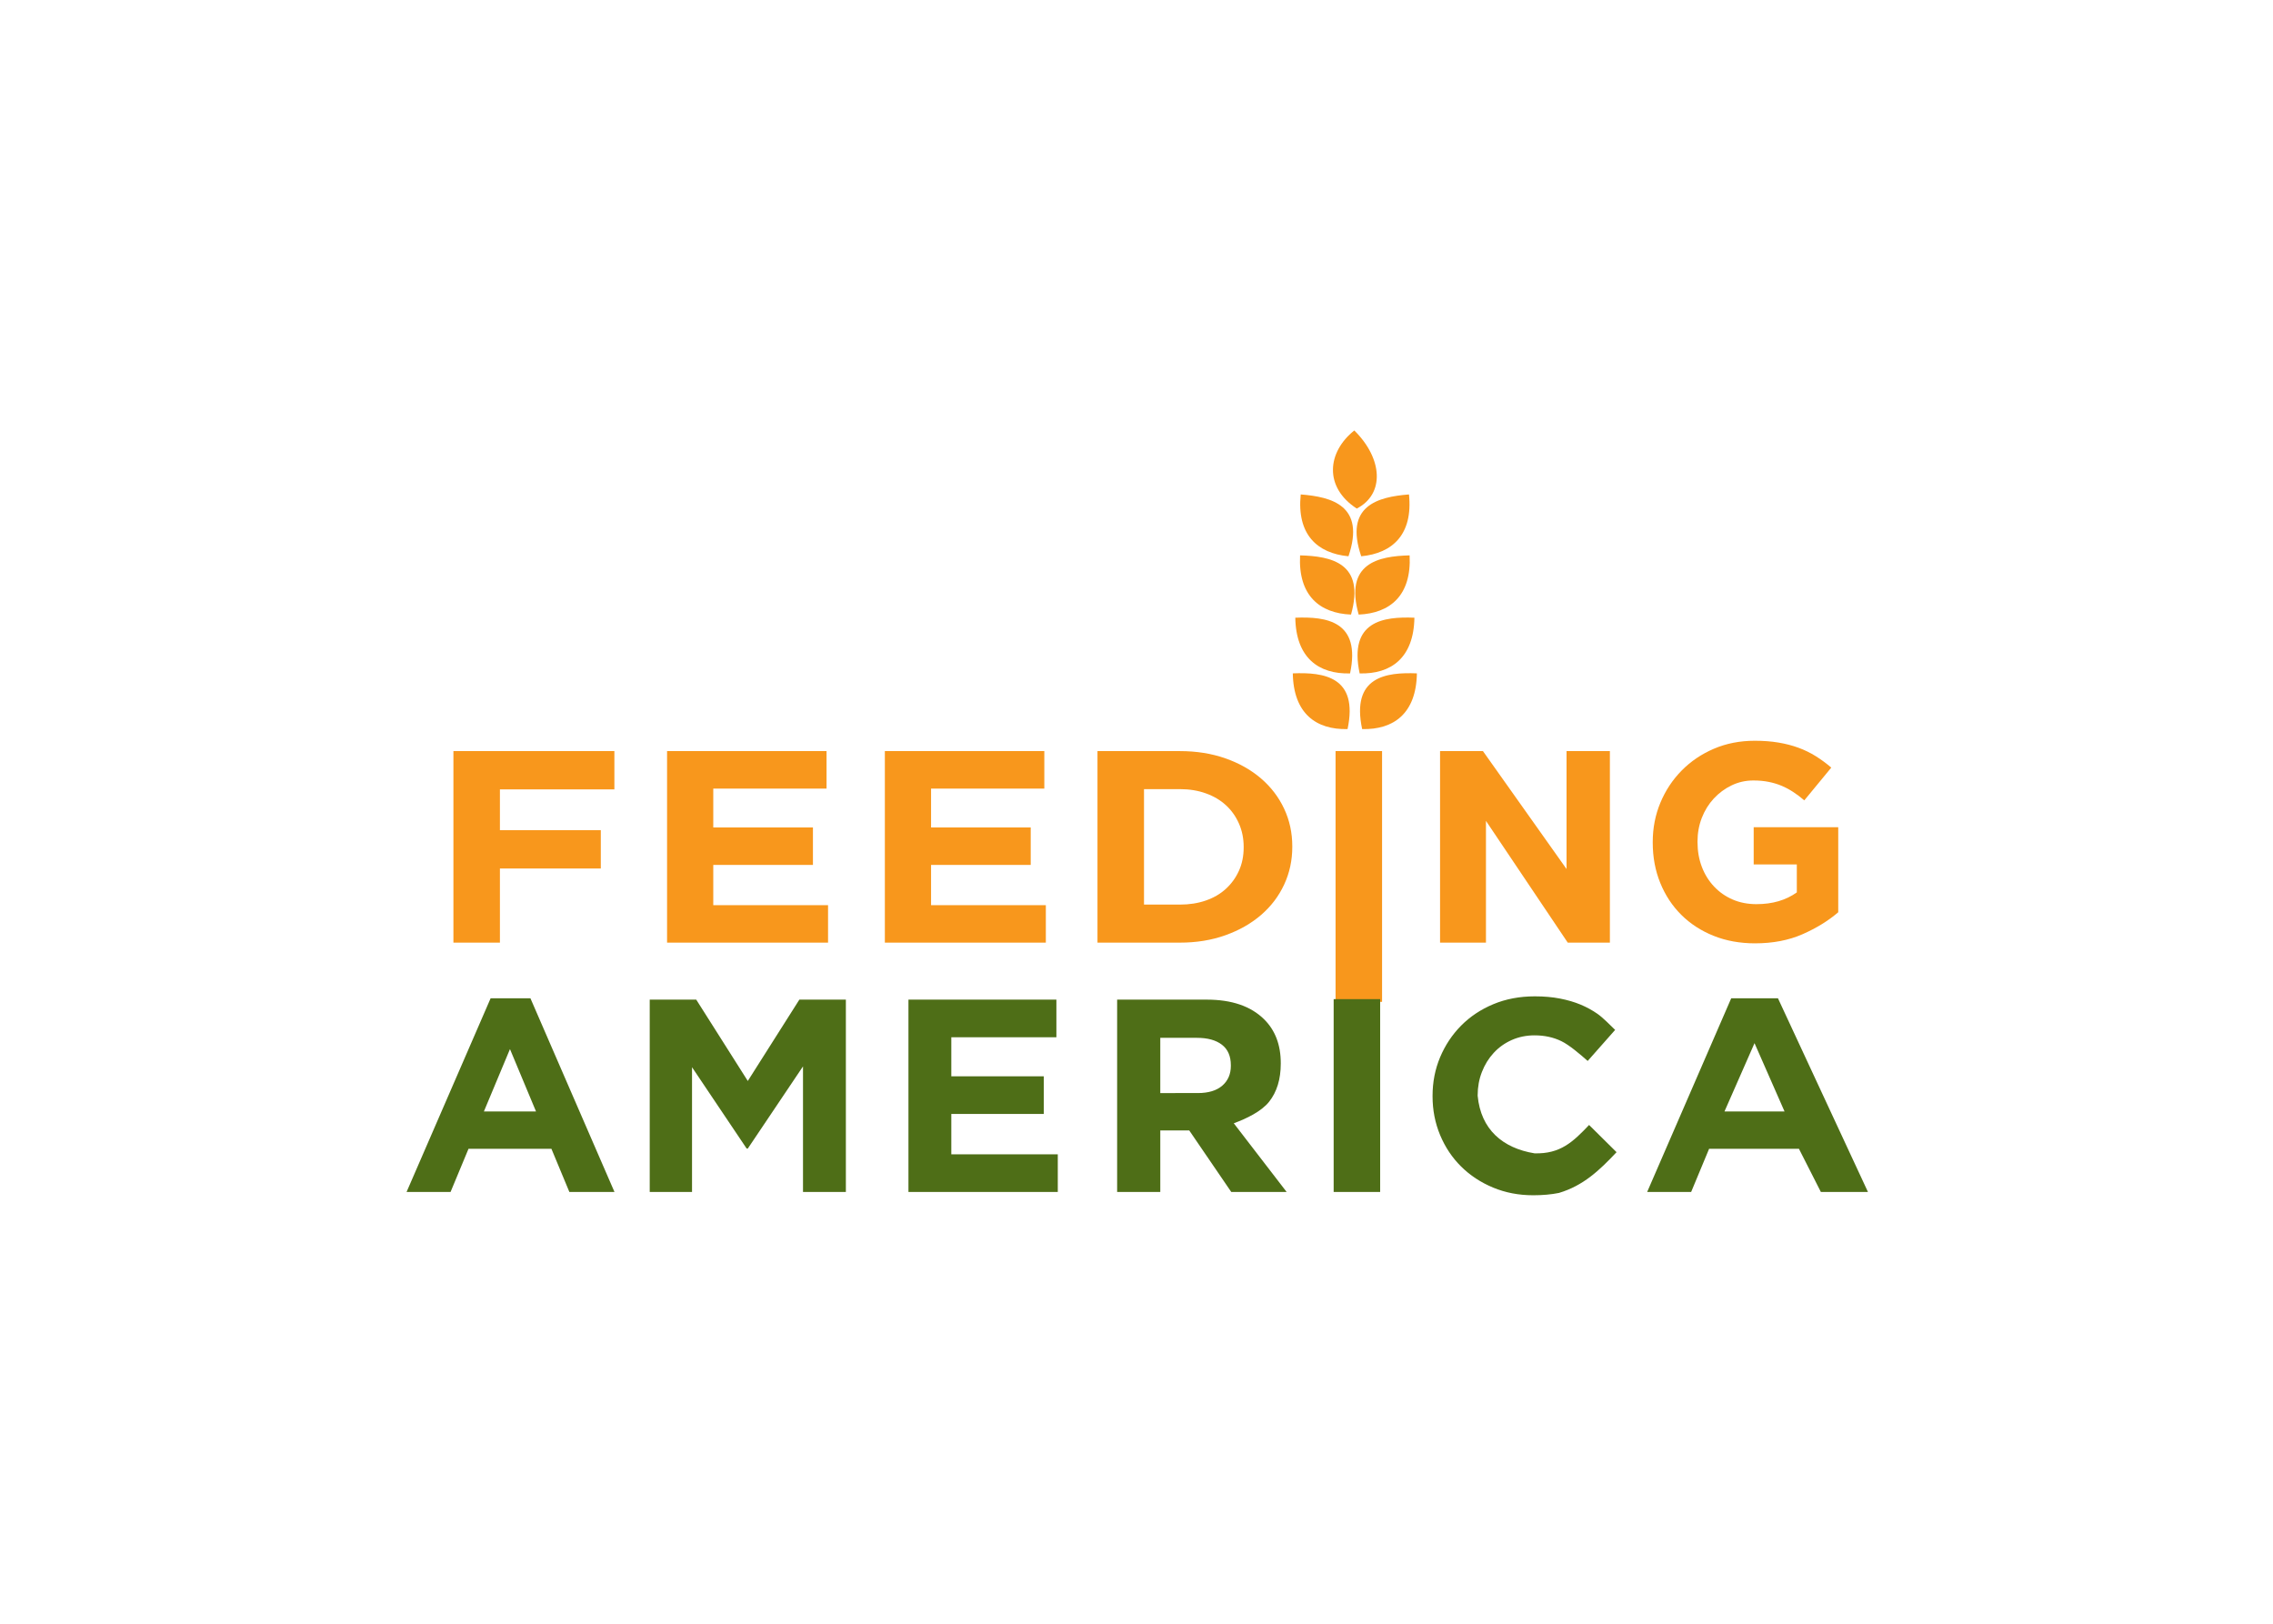 <svg clip-rule="evenodd" fill-rule="evenodd" stroke-linejoin="round" stroke-miterlimit="2" viewBox="0 0 560 400" xmlns="http://www.w3.org/2000/svg"><g transform="matrix(3.903 0 0 3.903 -1354.66 -1974.87)"><path d="m357.472 581.297h9.668v2.54h-6.875v2.702h6.059v2.54h-6.059v4.916h-2.793zm12.832 0h9.578v2.485h-6.803v2.576h5.986v2.485h-5.986v2.667h6.894v2.485h-9.669zm13.08 0h9.578v2.485h-6.802v2.576h5.985v2.485h-5.985v2.667h6.893v2.485h-9.669zm17.723 10.176c.569 0 1.089-.09 1.56-.272.472-.181.874-.441 1.206-.78.333-.338.593-.737.78-1.197.188-.459.282-.973.282-1.542v-.036c0-.556-.094-1.07-.282-1.542-.187-.472-.447-.877-.78-1.215-.332-.339-.734-.602-1.206-.789-.471-.188-.991-.282-1.56-.282h-2.158v7.655zm-4.952-10.176h4.952c.992 0 1.902.16 2.73.481.829.32 1.542.765 2.141 1.333.598.568 1.061 1.236 1.387 2.004.327.768.49 1.6.49 2.495v.036c0 .895-.163 1.729-.49 2.503-.326.774-.789 1.445-1.387 2.014-.599.568-1.312 1.016-2.141 1.342-.828.327-1.738.49-2.73.49h-4.952zm14.299 0h2.793v16.625h-2.793zm6.276 0h2.576l5.021 7.818v-7.818h2.603v12.698h-2.531l-4.912-8.072v8.072h-2.757z" fill="#f8971c" fill-rule="nonzero" transform="scale(1.051 .952)"/><path d="m457.868 565.528c-.96 0-1.835-.159-2.625-.477-.789-.318-1.468-.759-2.036-1.325-.568-.565-1.009-1.236-1.325-2.013s-.474-1.624-.474-2.543v-.035c0-.883.161-1.71.482-2.481.322-.772.77-1.449 1.343-2.031.574-.583 1.253-1.042 2.037-1.378.784-.335 1.644-.503 2.581-.503.55 0 1.05.038 1.501.115.45.076.869.185 1.255.326.386.142.749.318 1.088.53.34.212.667.453.983.724l-1.703 2.067c-.234-.201-.468-.377-.702-.53s-.477-.283-.728-.389c-.252-.106-.524-.188-.817-.247-.292-.059-.614-.089-.965-.089-.492 0-.951.103-1.379.31-.427.206-.801.482-1.123.83-.322.347-.574.753-.755 1.218s-.272.963-.272 1.493v.035c0 .565.091 1.086.272 1.563.181.476.439.891.773 1.245.333.353.725.627 1.176.821.45.194.951.291 1.501.291 1.006 0 1.855-.247 2.546-.742v-1.765h-2.722v-2.349h5.337v5.368c-.632.542-1.384 1.004-2.256 1.387-.872.382-1.869.574-2.993.574z" fill="#f8971c" fill-rule="nonzero"/><path d="m380.917 576.139-1.644-3.936-1.646 3.936zm-2.865-7.144h2.512l5.306 12.225h-2.848l-1.132-2.722h-5.235l-1.132 2.722h-2.777zm10.043.086h2.936l3.254 5.134 3.255-5.134h2.936v12.139h-2.706v-7.925l-3.485 5.186h-.071l-3.449-5.134v7.873h-2.67zm16.331 0h9.339v2.376h-6.633v2.463h5.836v2.375h-5.836v2.55h6.721v2.375h-9.427zm18.264 5.897c.672 0 1.188-.156 1.548-.469.359-.312.539-.728.539-1.249v-.034c0-.578-.188-1.012-.566-1.301-.377-.289-.902-.433-1.574-.433h-2.314v3.486zm-5.091-5.897h5.659c1.569 0 2.772.41 3.609 1.231.707.694 1.061 1.619 1.061 2.775v.035c0 .983-.245 1.783-.734 2.402-.489.618-1.442 1.072-2.232 1.361l3.337 4.335h-3.496l-2.653-3.884h-1.827v3.884h-2.724zm13.668-.033h2.935v12.172h-2.935zm12.592 12.38c-.908 0-1.751-.161-2.529-.485s-1.45-.766-2.016-1.327c-.566-.56-1.008-1.222-1.327-1.985-.318-.763-.477-1.578-.477-2.445v-.035c0-.867.159-1.679.477-2.437.319-.757.761-1.422 1.327-1.994s1.244-1.023 2.034-1.353c.79-.329 1.663-.494 2.618-.494.578 0 1.105.046 1.583.139.477.092.911.219 1.3.381s.749.359 1.079.59.824.731 1.107 1.008l-1.733 1.96c-.484-.428-1.164-1.009-1.665-1.251-.501-.243-1.064-.365-1.689-.365-.519 0-1 .099-1.442.295-.442.197-.822.468-1.14.815-.319.347-.567.749-.743 1.206-.177.456-.266.945-.266 1.465v.035c.2 2.129 1.582 3.303 3.591 3.631 1.62.044 2.417-.71 3.442-1.79l1.734 1.717c-1.097 1.166-2.107 2.115-3.637 2.572-.483.098-1.026.147-1.628.147zm15.869-5.289-1.895-4.311-1.896 4.311zm-3.366-7.144h2.95l5.681 12.225h-2.973l-1.382-2.722h-5.673l-1.132 2.722h-2.777z" fill="#4e6e17" fill-rule="nonzero"/><g fill="#f8971c"><path d="m433.065 552.005c1.982.048 3.414-.979 3.456-3.517-1.958-.079-4.157.208-3.456 3.517z"/><path d="m432.908 548.492c1.981.049 3.414-.979 3.456-3.517-1.959-.078-4.158.209-3.456 3.517z"/><path d="m432.846 544.778c1.98-.083 3.342-1.202 3.216-3.737-1.959.05-4.134.482-3.216 3.737z"/><path d="m433.007 541.098c1.974-.188 3.274-1.378 3.015-3.903-1.954.155-4.104.701-3.015 3.903z"/><path d="m432.144 552.005c-1.982.048-3.414-.979-3.456-3.517 1.958-.079 4.157.208 3.456 3.517z"/><path d="m432.302 548.492c-1.982.049-3.415-.979-3.457-3.517 1.959-.078 4.158.209 3.457 3.517z"/><path d="m432.363 544.778c-1.98-.083-3.342-1.202-3.216-3.737 1.959.05 4.134.482 3.216 3.737z"/><path d="m432.202 541.098c-1.974-.188-3.274-1.378-3.014-3.903 1.954.155 4.103.701 3.014 3.903z"/><path d="m432.726 538.087c1.768-.915 1.65-3.146-.156-4.929-1.713 1.362-1.932 3.575.156 4.929z"/></g></g></svg>